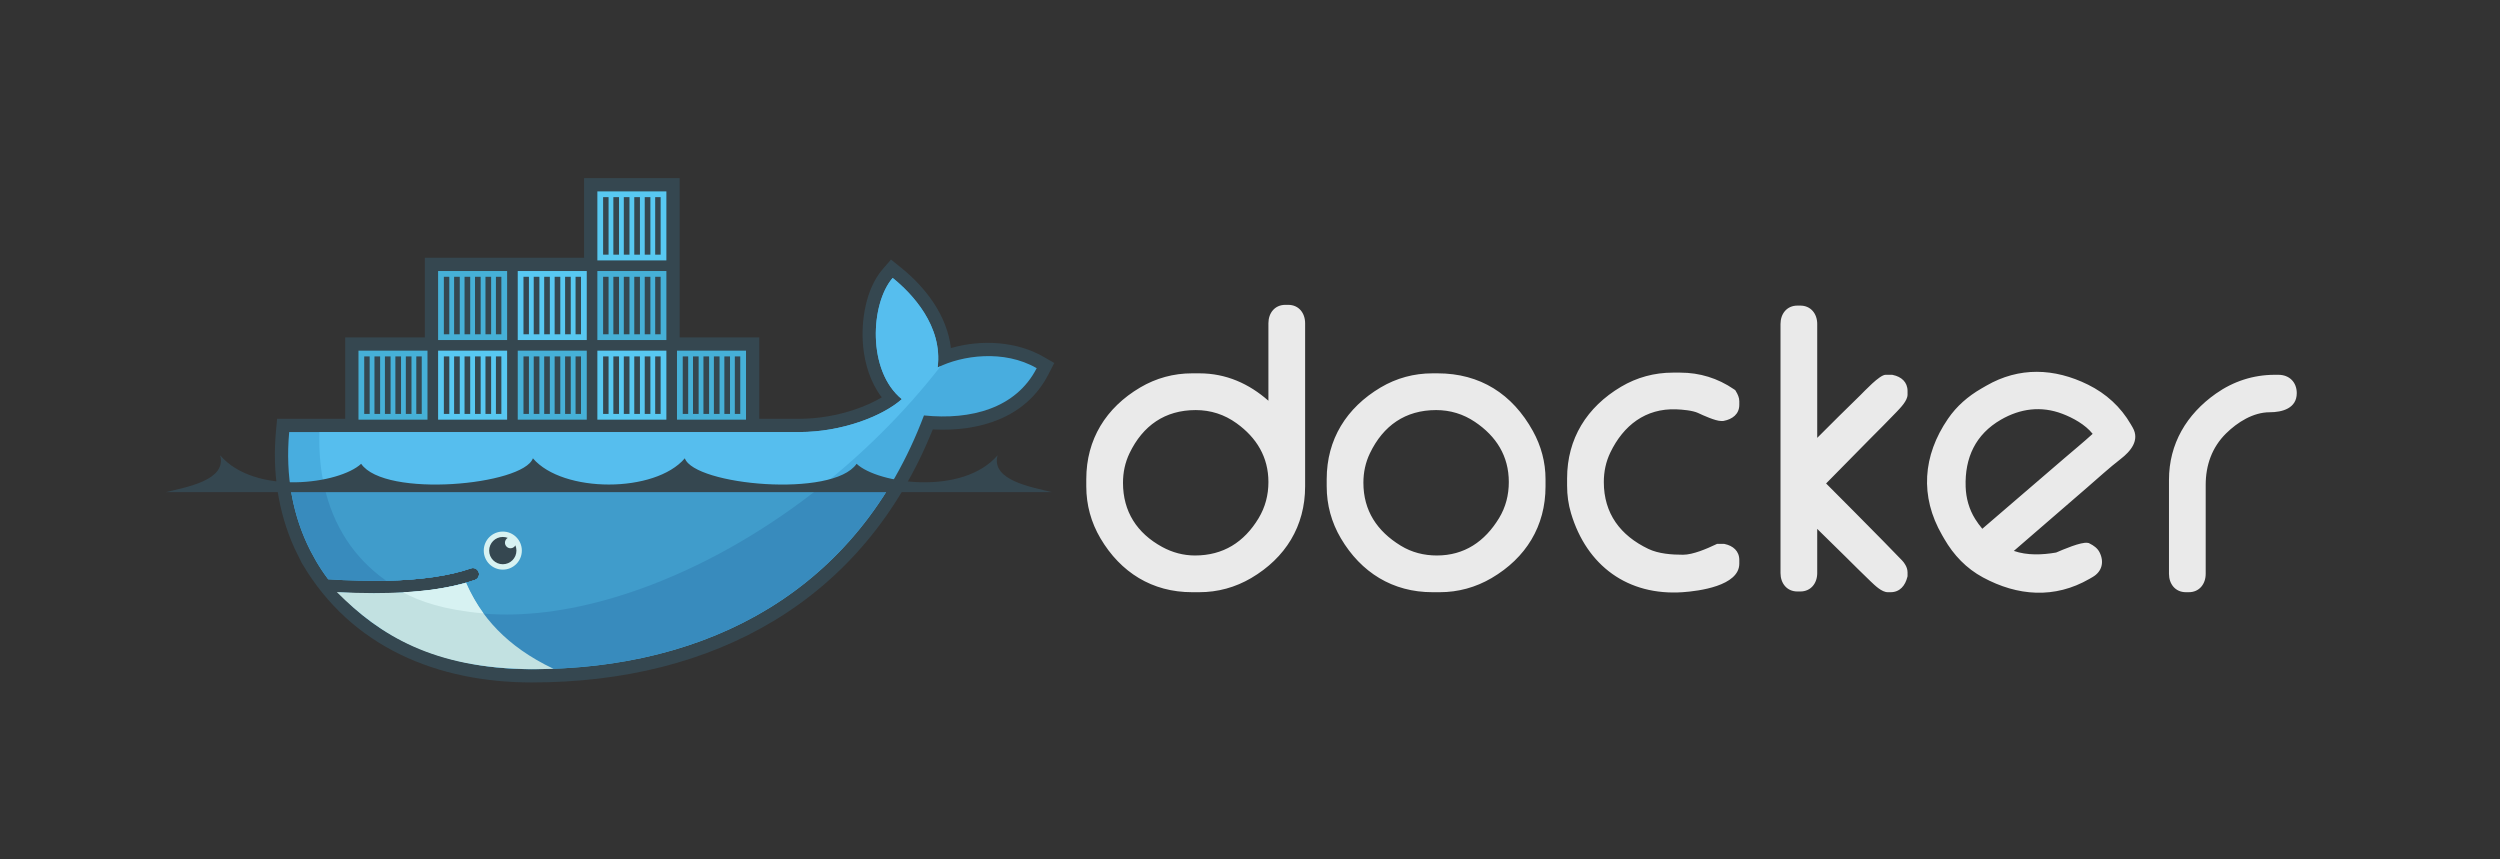 <?xml version="1.0" encoding="UTF-8" standalone="no"?>
<svg
   xmlns:dc="http://purl.org/dc/elements/1.1/"
   xmlns:cc="http://creativecommons.org/ns#"
   xmlns:rdf="http://www.w3.org/1999/02/22-rdf-syntax-ns#"
   xmlns:svg="http://www.w3.org/2000/svg"
   xmlns="http://www.w3.org/2000/svg"
   viewBox="0 0 1000 343.75"
   height="343.75"
   width="1000"
   xml:space="preserve"
   version="1.1"
   id="svg3882"><rect x="0" y="0" width="1000" height="343.75" fill="#333333" stroke="none"/><defs
     id="defs3886" /><g
     transform="matrix(1.25,0,0,-1.25,0,343.75)"
     id="g3890"><g
       transform="scale(0.1,0.1)"
       id="g3892"><path
         id="path3894"
         style="fill:#354750;fill-opacity:1;fill-rule:evenodd;stroke:none"
         d="m 2174.88,1670.38 254.79,0 0,-260.5 128.88,0 c 59.5,0 120.67,10.61 177.04,29.71 27.69,9.37 58.73,22.43 86.07,38.85 -35.98,46.98 -54.34,106.29 -59.75,164.72 -7.32,79.51 8.68,183.01 62.5,245.23 l 26.78,30.99 31.92,-25.67 c 80.39,-64.59 147.94,-154.77 159.86,-257.62 96.78,28.45 210.35,21.72 295.68,-27.5 l 34.96,-20.17 -18.41,-35.96 C 3283.07,1411.7 3132.29,1368.06 2984.84,1375.8 2764.22,826.309 2283.93,566.16 1701.56,566.16 c -300.89,0 -576.92,112.481 -734.087,379.371 l -2.602,4.399 -22.867,46.57 c -53.125,117.52 -70.805,246.26 -58.813,374.87 l 3.579,38.51 217.91,0 0,260.5 254.8,0 0,254.78 509.6,0 0,254.84 305.8,0 0,-509.62" /><path
         id="path3896"
         style="fill:#48addf;fill-opacity:1;fill-rule:nonzero;stroke:none"
         d="m 3000.45,1573.98 c 17.09,132.82 -82.29,237.11 -143.93,286.62 -71.03,-82.09 -82.07,-297.27 29.34,-387.88 -62.17,-55.22 -193.16,-105.3 -327.31,-105.3 l -1633.089,0 C 912.434,1227.4 937.02,1098.45 993.176,988.031 l 18.574,-33.972 c 11.76,-19.989 24.61,-39.258 38.51,-57.77 l 0,0 c 67.13,-4.32 129.03,-5.789 185.65,-4.578 0.02,0 0.02,0 0.02,0 111.29,2.488 202.11,15.598 270.95,39.488 10.25,3.563 21.38,-1.91 24.94,-12.14 3.55,-10.207 -1.88,-21.411 -12.09,-24.938 -9.14,-3.18 -18.71,-6.109 -28.56,-8.98 0,0 -0.04,0 -0.06,0 -54.17,-15.469 -112.29,-25.891 -187.25,-30.481 4.41,-0.09 -4.61,-0.699 -4.67,-0.699 -2.54,-0.16 -5.74,-0.5 -8.32,-0.641 -29.51,-1.691 -61.35,-2.039 -93.91,-2.039 -35.62,0 -70.7,0.688 -109.9,2.68 l -1.02,-0.641 c 136.1,-152.961 348.83,-244.66 615.52,-244.66 564.4,0 1043.15,250.168 1255.12,811.91 150.41,-15.44 294.98,22.89 360.74,151.26 -104.74,60.42 -239.43,41.15 -316.97,2.15" /><path
         id="path3898"
         style="fill:#56beee;fill-opacity:1;fill-rule:nonzero;stroke:none"
         d="m 3000.45,1573.98 c 17.09,132.82 -82.29,237.11 -143.93,286.62 -71.03,-82.09 -82.07,-297.27 29.34,-387.88 -62.17,-55.22 -193.16,-105.3 -327.31,-105.3 l -1536.37,0 c -6.68,-214.43 72.91,-377.24 213.73,-475.709 0.02,0 0.02,0 0.02,0 111.29,2.488 202.11,15.598 270.95,39.488 10.25,3.563 21.38,-1.91 24.94,-12.14 3.55,-10.207 -1.88,-21.411 -12.09,-24.938 -9.14,-3.18 -18.71,-6.109 -28.56,-8.98 0,0 -0.04,0 -0.06,0 -54.17,-15.469 -117.27,-27.2 -192.23,-31.821 -0.06,0 -1.84,1.731 -1.84,1.731 192.06,-98.52 470.58,-98.18 789.93,24.461 358.05,137.548 691.21,399.628 923.67,699.368 -3.47,-1.62 -6.91,-3.21 -10.19,-4.9" /><path
         id="path3900"
         style="fill:#388bbd;fill-opacity:1;fill-rule:nonzero;stroke:none"
         d="m 928.547,1197.29 c 10.113,-75.04 32.066,-145.28 64.629,-209.259 l 18.574,-33.972 c 11.76,-19.989 24.61,-39.258 38.51,-57.77 67.13,-4.32 129.03,-5.789 185.67,-4.578 111.29,2.488 202.11,15.598 270.95,39.488 10.25,3.563 21.38,-1.91 24.94,-12.14 3.55,-10.207 -1.88,-21.411 -12.09,-24.938 -9.14,-3.18 -18.71,-6.109 -28.56,-8.98 0,0 -0.04,0 -0.06,0 -54.17,-15.469 -116.96,-26.551 -191.92,-31.18 -2.54,-0.16 -7.03,-0.191 -9.65,-0.32 -29.47,-1.672 -61.01,-2.68 -93.55,-2.68 -35.63,0 -72.05,0.668 -111.27,2.68 136.09,-152.961 350.15,-244.981 616.84,-244.981 483.21,0 903.56,183.391 1147.56,588.63 l -1920.573,0" /><path
         id="path3902"
         style="fill:#409ccb;fill-opacity:1;fill-rule:nonzero;stroke:none"
         d="m 1036.88,1197.29 c 28.87,-131.74 98.31,-235.11 199.05,-305.579 111.29,2.488 202.11,15.598 270.95,39.488 10.25,3.563 21.38,-1.91 24.94,-12.14 3.55,-10.207 -1.88,-21.411 -12.09,-24.938 -9.14,-3.18 -18.71,-6.109 -28.56,-8.98 0,0 -0.04,0 -0.06,0 -54.17,-15.469 -118.27,-26.551 -193.25,-31.18 192.06,-98.52 469.8,-97.09 789.11,25.551 193.15,74.25 379.05,184.698 545.86,317.778 l -1595.95,0" /><path
         id="path3904"
         style="fill:#46b0d7;fill-opacity:1;fill-rule:evenodd;stroke:none"
         d="m 1147.14,1627.91 220.82,0 0,-220.85 -220.82,0 0,220.85 z m 18.38,-18.42 17.44,0 0,-184.05 -17.44,0 0,184.05 z m 32.75,0 18.15,0 0,-184.05 -18.15,0 0,184.05 z m 33.48,0 18.12,0 0,-184.05 -18.12,0 0,184.05 z m 33.46,0 18.14,0 0,-184.05 -18.14,0 0,184.05 z m 33.45,0 18.13,0 0,-184.05 -18.13,0 0,184.05 z m 33.46,0 17.46,0 0,-184.05 -17.46,0 0,184.05" /><path
         id="path3906"
         style="fill:#46b0d7;fill-opacity:1;fill-rule:evenodd;stroke:none"
         d="m 1401.92,1882.71 220.85,0 0,-220.84 -220.85,0 0,220.84 z m 18.42,-18.39 17.42,0 0,-184.04 -17.42,0 0,184.04 z m 32.79,0 18.11,0 0,-184.04 -18.11,0 0,184.04 z m 33.39,0 18.15,0 0,-184.04 -18.15,0 0,184.04 z m 33.5,0 18.11,0 0,-184.04 -18.11,0 0,184.04 z m 33.48,0 18.12,0 0,-184.04 -18.12,0 0,184.04 z m 33.43,0 17.46,0 0,-184.04 -17.46,0 0,184.04" /><path
         id="path3908"
         style="fill:#58c8f1;fill-opacity:1;fill-rule:evenodd;stroke:none"
         d="m 1401.92,1627.91 220.85,0 0,-220.85 -220.85,0 0,220.85 z m 18.42,-18.42 17.42,0 0,-184.05 -17.42,0 0,184.05 z m 32.79,0 18.11,0 0,-184.05 -18.11,0 0,184.05 z m 33.39,0 18.15,0 0,-184.05 -18.15,0 0,184.05 z m 33.5,0 18.11,0 0,-184.05 -18.11,0 0,184.05 z m 33.48,0 18.12,0 0,-184.05 -18.12,0 0,184.05 z m 33.43,0 17.46,0 0,-184.05 -17.46,0 0,184.05" /><path
         id="path3910"
         style="fill:#46b0d7;fill-opacity:1;fill-rule:evenodd;stroke:none"
         d="m 1656.76,1627.91 220.86,0 0,-220.85 -220.86,0 0,220.85 z m 18.38,-18.42 17.44,0 0,-184.05 -17.44,0 0,184.05 z m 32.77,0 18.13,0 0,-184.05 -18.13,0 0,184.05 z m 33.5,0 18.1,0 0,-184.05 -18.1,0 0,184.05 z m 33.45,0 18.11,0 0,-184.05 -18.11,0 0,184.05 z m 33.42,0 18.15,0 0,-184.05 -18.15,0 0,184.05 z m 33.5,0 17.42,0 0,-184.05 -17.42,0 0,184.05" /><path
         id="path3912"
         style="fill:#58c8f1;fill-opacity:1;fill-rule:evenodd;stroke:none"
         d="m 1656.76,1882.71 220.86,0 0,-220.84 -220.86,0 0,220.84 z m 18.38,-18.39 17.44,0 0,-184.04 -17.44,0 0,184.04 z m 32.77,0 18.13,0 0,-184.04 -18.13,0 0,184.04 z m 33.5,0 18.1,0 0,-184.04 -18.1,0 0,184.04 z m 33.45,0 18.11,0 0,-184.04 -18.11,0 0,184.04 z m 33.42,0 18.15,0 0,-184.04 -18.15,0 0,184.04 z m 33.5,0 17.42,0 0,-184.04 -17.42,0 0,184.04" /><path
         id="path3914"
         style="fill:#58c8f1;fill-opacity:1;fill-rule:evenodd;stroke:none"
         d="m 1911.58,1627.91 220.84,0 0,-220.85 -220.84,0 0,220.85 z m 18.38,-18.42 17.46,0 0,-184.05 -17.46,0 0,184.05 z m 32.79,0 18.13,0 0,-184.05 -18.13,0 0,184.05 z m 33.46,0 18.13,0 0,-184.05 -18.13,0 0,184.05 z m 33.46,0 18.12,0 0,-184.05 -18.12,0 0,184.05 z m 33.46,0 18.14,0 0,-184.05 -18.14,0 0,184.05 z m 33.45,0 17.46,0 0,-184.05 -17.46,0 0,184.05" /><path
         id="path3916"
         style="fill:#46b0d7;fill-opacity:1;fill-rule:evenodd;stroke:none"
         d="m 1911.58,1882.71 220.84,0 0,-220.84 -220.84,0 0,220.84 z m 18.38,-18.39 17.46,0 0,-184.04 -17.46,0 0,184.04 z m 32.79,0 18.13,0 0,-184.04 -18.13,0 0,184.04 z m 33.46,0 18.13,0 0,-184.04 -18.13,0 0,184.04 z m 33.46,0 18.12,0 0,-184.04 -18.12,0 0,184.04 z m 33.46,0 18.14,0 0,-184.04 -18.14,0 0,184.04 z m 33.45,0 17.46,0 0,-184.04 -17.46,0 0,184.04" /><path
         id="path3918"
         style="fill:#58c8f1;fill-opacity:1;fill-rule:evenodd;stroke:none"
         d="m 1911.58,2137.54 220.84,0 0,-220.85 -220.84,0 0,220.85 z m 18.38,-18.38 17.46,0 0,-184.06 -17.46,0 0,184.06 z m 32.79,0 18.13,0 0,-184.06 -18.13,0 0,184.06 z m 33.46,0 18.13,0 0,-184.06 -18.13,0 0,184.06 z m 33.46,0 18.12,0 0,-184.06 -18.12,0 0,184.06 z m 33.46,0 18.14,0 0,-184.06 -18.14,0 0,184.06 z m 33.45,0 17.46,0 0,-184.06 -17.46,0 0,184.06" /><path
         id="path3920"
         style="fill:#46b0d7;fill-opacity:1;fill-rule:evenodd;stroke:none"
         d="m 2166.39,1627.91 220.82,0 0,-220.85 -220.82,0 0,220.85 z m 18.4,-18.42 17.42,0 0,-184.05 -17.42,0 0,184.05 z m 32.77,0 18.1,0 0,-184.05 -18.1,0 0,184.05 z m 33.46,0 18.12,0 0,-184.05 -18.12,0 0,184.05 z m 33.43,0 18.13,0 0,-184.05 -18.13,0 0,184.05 z m 33.5,0 18.1,0 0,-184.05 -18.1,0 0,184.05 z m 33.46,0 17.42,0 0,-184.05 -17.42,0 0,184.05" /><path
         id="path3922"
         style="fill:#d7f2f2;fill-opacity:1;fill-rule:evenodd;stroke:none"
         d="m 1608.96,1048.98 c 33.66,0 60.94,-27.27 60.94,-60.89 0,-33.692 -27.28,-60.93 -60.94,-60.93 -33.67,0 -60.91,27.238 -60.91,60.93 0,33.62 27.24,60.89 60.91,60.89" /><path
         id="path3924"
         style="fill:#354750;fill-opacity:1;fill-rule:evenodd;stroke:none"
         d="m 1608.96,1031.75 c 5.57,0 10.88,-1.1 15.77,-2.98 -5.3,-3.07 -8.87,-8.85 -8.87,-15.42 0,-9.84 7.95,-17.799 17.79,-17.799 6.74,0 12.6,3.711 15.61,9.269 2.15,-5.16 3.32,-10.8 3.32,-16.73 0,-24.11 -19.53,-43.668 -43.62,-43.668 -24.1,0 -43.65,19.558 -43.65,43.668 0,24.07 19.55,43.66 43.65,43.66" /><path
         id="path3926"
         style="fill:#354750;fill-opacity:1;fill-rule:evenodd;stroke:none"
         d="m 531.316,1175.26 2834.174,0 c -61.74,15.67 -195.28,36.79 -173.22,117.67 -112.23,-129.85 -382.86,-91.09 -451.14,-27.07 -76.03,-110.31 -518.79,-68.38 -549.67,17.57 -95.33,-111.91 -390.78,-111.91 -486.15,0 -30.88,-85.95 -473.58,-127.88 -549.64,-17.57 -68.32,-64.02 -338.9,-102.78 -451.107,27.07 22.007,-80.88 -111.528,-102 -173.247,-117.67" /><path
         id="path3928"
         style="fill:#c2e1e1;fill-opacity:1;fill-rule:nonzero;stroke:none"
         d="m 1770.94,609.949 c -150.9,71.61 -233.73,168.91 -279.83,275.192 -56.02,-16 -123.39,-26.211 -201.67,-30.621 -29.51,-1.668 -60.5,-2.481 -93.06,-2.481 -37.54,0 -77.07,1.121 -118.56,3.313 138.36,-138.301 308.56,-244.75 623.74,-246.692 23.24,0 46.39,0.422 69.38,1.289" /><path
         id="path3930"
         style="fill:#d7f2f2;fill-opacity:1;fill-rule:nonzero;stroke:none"
         d="m 1547.17,787.102 c -20.88,28.328 -41.12,63.937 -56,98.039 -56.08,-16 -123.45,-26.211 -201.73,-30.621 53.75,-29.188 130.69,-56.211 257.73,-67.418" /><path
         id="path3932"
         style="fill:#eaeaea;fill-opacity:1;fill-rule:evenodd;stroke:none"
         d="m 4058.93,1467.62 0,248.04 c 0,32.6 20.35,58.82 54.1,58.82 l 9.33,0 c 33.75,0 54.03,-26.22 54.03,-58.82 l 0,-522.22 c 0,-127.34 -62.93,-228.659 -172.54,-293.241 -50.86,-29.867 -107.05,-45.238 -165.98,-45.238 l -23.3,0 c -127.34,0 -228.55,62.969 -293.18,172.539 -30.02,50.86 -45.28,106.96 -45.28,165.94 l 0,23.31 c 0,127.35 62.93,228.62 172.5,293.3 50.88,30.03 106.98,45.28 165.96,45.28 l 23.3,0 c 86.19,0 159.38,-33.41 221.06,-87.71 z M 3593.57,1205.1 c 0,-92.01 44.59,-161.12 125.22,-205.268 32.58,-17.801 67.97,-27.383 105.17,-27.383 90.28,0 157.27,42.581 203.46,119.111 21.47,35.59 31.51,74.53 31.51,115.94 0,79.74 -37.78,141.96 -102.05,188.15 -38.95,28.07 -82.8,42.11 -130.65,42.11 -98.42,0 -169.24,-49.7 -211.76,-138.05 -14.35,-29.85 -20.9,-61.55 -20.9,-94.61 z m 990.36,350.23 16.28,0 c 136.12,0 239.61,-66.03 305.22,-184.86 26.23,-47.52 40.25,-99.4 40.25,-153.72 l 0,-23.31 c 0,-127.34 -62.79,-228.831 -172.55,-293.241 -50.86,-29.808 -107.04,-45.238 -165.94,-45.238 l -23.26,0 c -127.37,0 -228.58,62.969 -293.23,172.539 -30,50.86 -45.27,106.96 -45.27,165.94 l 0,23.31 c 0,127.35 63.2,228.32 172.42,293.28 50.84,30.18 107.03,45.3 166.08,45.3 z M 4362.87,1205.1 c 0,-89.28 43.85,-154.96 119.3,-201.14 35.37,-21.698 74.37,-31.511 115.78,-31.511 88.2,0 153.4,44.721 198.83,119.211 21.64,35.49 31.42,74.49 31.42,115.84 0,83.07 -39.98,146.44 -108.36,192.42 -37.46,25.22 -79.16,37.84 -124.27,37.84 -98.44,0 -169.26,-49.7 -211.74,-138.05 -14.4,-29.85 -20.96,-61.55 -20.96,-94.61 z M 5434,1428.39 c -17.67,8.29 -50.89,11.04 -70.05,11.78 -98.15,3.7 -169.16,-51.58 -210.84,-138.15 -14.38,-29.85 -20.9,-61.48 -20.9,-94.52 0,-100.63 52.79,-171.07 142.63,-214.02 32.8,-15.648 75.14,-18.64 111,-18.64 31.54,0 76.11,19.308 104.1,32.61 l 4.85,2.28 21.69,0 2.41,-0.47 c 26.75,-5.58 46.89,-22.498 46.89,-51.229 l 0,-11.652 c 0,-71.5 -130.72,-87.91 -180.6,-91.348 -176,-12.199 -307.62,84.457 -357.84,252.329 -8.73,29.18 -12.63,58.13 -12.63,88.49 l 0,23.28 c 0,127.36 63.18,228.28 172.46,293.17 50.86,30.18 107.01,45.33 166.03,45.33 l 23.28,0 c 62.6,0 120.3,-17.78 171.98,-53.1 l 4.27,-2.93 2.64,-4.39 c 5.59,-9.27 10.41,-19.98 10.41,-31 l 0,-11.63 c 0,-29.99 -22.44,-46.09 -49.53,-51.32 l -2.23,-0.37 -6.93,0 c -17.54,0 -57.38,18.12 -73.09,25.5 z m 381.1,-79.56 c 45.6,45.7 91.42,91.29 137.73,136.24 12.89,12.53 61.76,65.59 80.98,65.59 l 21.07,0 2.37,-0.5 c 26.81,-5.56 46.91,-22.52 46.91,-51.31 l 0,-11.66 c 0,-19.63 -23.03,-42.47 -35.7,-55.91 -27.01,-28.6 -55.41,-56.27 -83.05,-84.31 l -141.89,-144.04 c 61.07,-61.26 122.12,-122.56 182.75,-184.28 16.76,-17.06 33.53,-34.17 50.06,-51.478 5.8,-6.113 14.45,-13.774 19.33,-22.274 5.26,-8 8.5,-16.988 8.5,-26.597 l 0,-12.09 -0.7,-2.813 c -6.6,-26.796 -23.62,-48.437 -53.32,-48.437 l -9.34,0 c -19.43,0 -41.39,22.019 -54.69,34.559 -27.42,25.871 -53.94,53.082 -80.86,79.48 l -90.15,88.54 0,-141.52 c 0,-32.54 -20.41,-58.739 -54.12,-58.739 l -9.28,0 c -33.71,0 -54.06,26.199 -54.06,58.739 l 0,797.38 c 0,32.61 20.35,58.7 54.06,58.7 l 9.28,0 c 33.71,0 54.12,-26.09 54.12,-58.7 l 0,-364.57 z m 1464.12,201.83 11.64,0 c 35.23,0 58.77,-23.76 58.77,-58.79 0,-48.64 -46.49,-61.09 -86.7,-61.09 -52.79,0 -103.13,-31.91 -139.53,-67.71 -45.35,-44.76 -65.2,-101.98 -65.2,-164.95 l 0,-284.37 c 0,-32.629 -20.37,-58.789 -54.08,-58.789 l -9.26,0 c -33.79,0 -54.14,26.16 -54.14,58.789 l 0,300.7 c 0,115.49 56.21,209.71 149.92,275.87 56,39.5 120.04,60.34 188.58,60.34 z M 6444.28,987.07 c 42.73,-14.941 91.48,-12.808 135.35,-5.172 22.4,9.543 79.8,34.562 100.9,30.922 l 3.32,-0.57 3.01,-1.49 c 12.87,-6.26 25.17,-15.1 31.75,-28.19 15.41,-30.742 7.99,-61.629 -22.18,-79.05 l -10.06,-5.848 c -111.43,-64.32 -229.94,-55.391 -341.04,4.668 -53.1,28.699 -93.71,71.351 -123.69,123.31 l -7.01,12.12 c -71.54,123.87 -61.88,254.2 18.81,372.02 27.83,40.71 64.22,72.18 106.77,96.77 l 16.12,9.3 c 104.96,60.58 217.42,56.44 325.21,3.27 57.93,-28.59 104.87,-71.22 137.21,-127.25 l 5.84,-10.06 c 23.5,-40.78 -6.95,-76.25 -38.38,-100.52 -36.48,-28.11 -73.3,-61.98 -108.26,-92.15 C 6600,1121.86 6522.21,1054.4 6444.28,987.07 Z m -100.9,70.84 c 87.23,74.77 174.39,149.57 261.33,224.65 29.7,25.6 62.28,52.17 91.79,79.15 -23.67,29.76 -63.18,51.28 -96.75,64.08 -67.76,25.81 -134.55,17.12 -196.7,-18.73 -81.33,-46.94 -116.02,-121.76 -112.97,-214.82 1.23,-36.63 11.07,-71.95 30.55,-103.15 6.83,-10.99 14.51,-21.33 22.75,-31.18" /></g></g></svg>